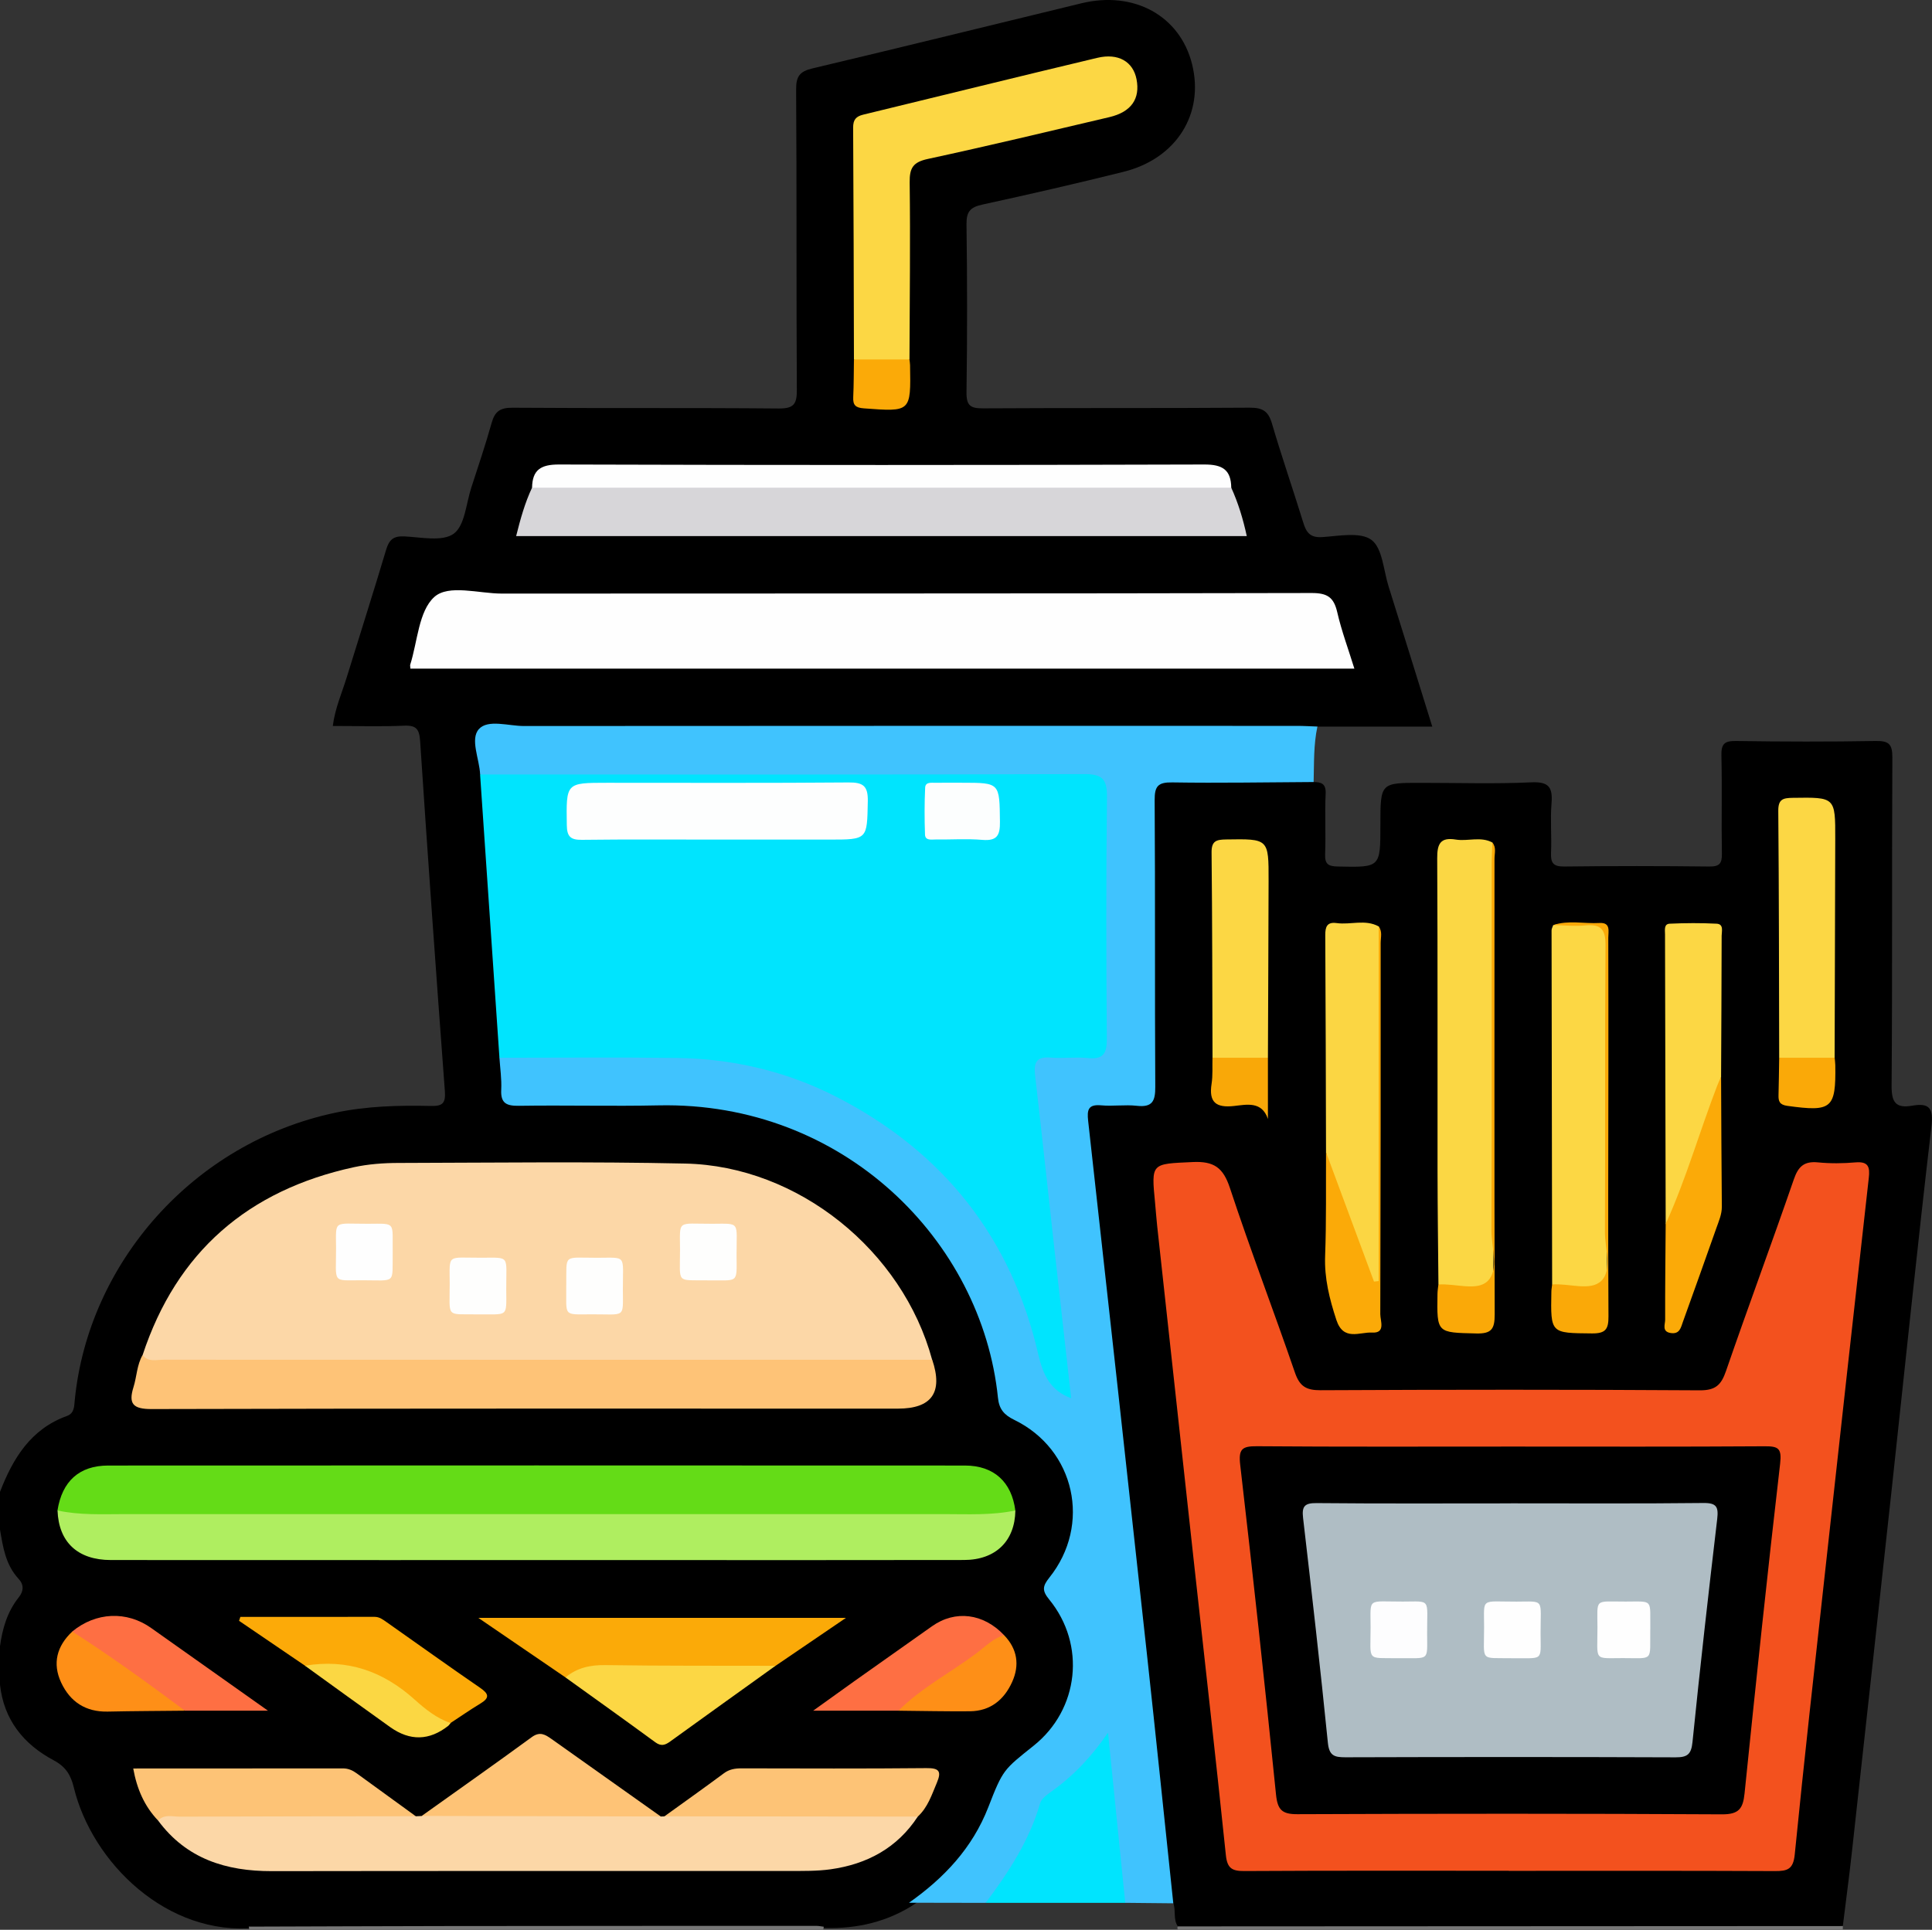 <?xml version="1.0" encoding="UTF-8"?>
<svg id="Layer_1" data-name="Layer 1" xmlns="http://www.w3.org/2000/svg" viewBox="0 0 408.35 407.98">
  <rect x="0" y="0" width="408.35" height="407.98" fill="#333333" stroke="none"/>
  <defs>
    <style>
      .cls-1 {
        fill: #d7d6d9;
      }

      .cls-2 {
        fill: #fe6f43;
      }

      .cls-3 {
        fill: #fdfefe;
      }

      .cls-4 {
        fill: #fcd7a7;
      }

      .cls-5 {
        fill: #777;
      }

      .cls-6 {
        fill: #fe8f17;
      }

      .cls-7 {
        fill: #afbdc4;
      }

      .cls-8 {
        fill: #40c3fe;
      }

      .cls-9 {
        fill: #afee60;
      }

      .cls-10 {
        fill: #fcfefe;
      }

      .cls-11 {
        fill: #fbd743;
      }

      .cls-12 {
        fill: #64dc17;
      }

      .cls-13 {
        fill: #fcd744;
      }

      .cls-14 {
        fill: #faa908;
      }

      .cls-15 {
        fill: #fbaa08;
      }

      .cls-16 {
        fill: #fdfdfe;
      }

      .cls-17 {
        fill: #f3511e;
      }

      .cls-18 {
        fill: #00e4fe;
      }

      .cls-19 {
        fill: #fbd744;
      }

      .cls-20 {
        fill: #fec377;
      }

      .cls-21 {
        fill: #f9a808;
      }

      .cls-22 {
        fill: #fdc376;
      }

      .cls-23 {
        fill: #fcaa08;
      }

      .cls-24 {
        fill: #fefefd;
      }

      .cls-25 {
        fill: #fbd643;
      }

      .cls-26 {
        fill: #fec376;
      }

      .cls-27 {
        fill: #fefefe;
      }
    </style>
  </defs>
  <path d="M0,315.4c2.74-7.09,6.5-13.29,14.15-16.05,1.6-.58,1.52-2.07,1.65-3.34,2.86-29.02,25.08-54.41,55.02-60.76,6.69-1.42,13.45-1.59,20.23-1.44,2.44,.06,3.17-.52,2.98-3.1-1.84-24.66-3.6-49.33-5.23-74.01-.17-2.53-.78-3.4-3.41-3.28-4.9,.22-9.82,.06-15.05,.06,.47-3.72,1.91-6.94,2.94-10.27,2.77-8.99,5.64-17.96,8.33-26.98,.63-2.1,1.52-2.94,3.83-2.83,3.56,.17,8.08,1.16,10.46-.57,2.36-1.72,2.61-6.37,3.72-9.76,1.48-4.54,3-9.06,4.29-13.65,.67-2.4,1.76-3.24,4.39-3.22,18.76,.14,37.51-.01,56.27,.16,3.26,.03,3.87-.97,3.85-3.98-.13-21.15,0-42.3-.15-63.45-.02-2.8,.76-3.83,3.46-4.47,18.98-4.49,37.91-9.18,56.86-13.77,11.11-2.69,20.81,2.66,23.36,12.85,2.63,10.51-3.29,20-14.47,22.78-9.91,2.47-19.87,4.76-29.85,6.93-2.51,.55-3.38,1.46-3.35,4.13,.16,11.84,.17,23.68,0,35.51-.04,2.89,.84,3.46,3.56,3.44,18.76-.12,37.51,0,56.27-.14,2.73-.02,3.96,.71,4.73,3.34,2.05,6.99,4.44,13.89,6.59,20.86,.64,2.09,1.4,3.32,4,3.16,3.55-.23,8.09-1.15,10.44,.59,2.34,1.74,2.54,6.4,3.61,9.8,3.05,9.72,6.07,19.45,9.25,29.68h-24.29c-2.28,1.56-4.88,1.02-7.36,1.02-52.87,.03-105.73,.02-158.6,.02-.4,0-.8,0-1.2,0q-8.81,0-8.76,8.72c1.09,14.1,1.93,28.22,2.98,42.32,.42,5.66,1.05,11.33,1.03,17.01q0,10.2,9.89,10.2c9.31,0,18.62-.19,27.92,.04,17.48,.43,32.54,6.88,45.34,18.77,12.46,11.58,19.84,25.79,22.2,42.61,.37,2.66,1.99,4.08,4.13,5.45,8.01,5.11,12.28,12.28,11.72,22.03-.24,4.15-1.8,7.78-4.17,11.03-1.48,2.03-1.52,3.53-.09,5.67,6.03,9.07,5.71,18.65-.56,27.53-2.07,2.93-5,4.73-7.99,6.46-1.7,.98-2.99,2.17-3.43,4.15-2.56,11.52-9.06,20.21-19.01,26.43-6,3.64-12.55,4.85-19.48,4.47-39.64,0-79.26,0-118.88,0-18.74,1.9-34.67-13.75-38.52-29.67-.63-2.62-1.72-4.38-4.23-5.72-6.39-3.4-10.59-8.59-11.38-16.07v-7.98c.51-3.79,1.54-7.37,3.98-10.42,1.05-1.32,1.11-2.67-.04-3.91-2.74-2.94-3.3-6.69-3.93-10.41v-7.98Z"/>
  <path class="cls-5" d="M249.02,407.98c-.21-.22-.23-.46-.07-.72,1.45-1.56,3.4-1.36,5.23-1.36,43.36-.04,86.72-.04,130.07,0,1.83,0,3.77-.21,5.26,1.29,0,.26,0,.53-.01,.79H249.02Z"/>
  <path class="cls-5" d="M174.11,407.32c-.02,.22-.05,.44-.11,.66H52.68c-.01-.23-.05-.45-.1-.67,13.81-.04,27.62-.1,41.43-.12,26.18-.03,52.35-.04,78.53-.04,.52,0,1.05,.12,1.57,.18Z"/>
  <path d="M389.51,407.19c-46.85,.02-93.71,.05-140.56,.07-1.02-1.49-.38-3.3-.95-4.88-2.67-3.58-2.02-7.91-2.45-11.91-2.8-25.88-5.67-51.75-8.48-77.63-2.69-24.82-5.35-49.64-8.1-74.46-.46-4.14,.58-5.28,4.69-5.57,.66-.05,1.33-.04,1.99-.05q7.32-.1,7.33-7.62c0-17.94-.02-35.87,.02-53.81,.01-6.45,.72-7.16,7.03-7.19,7.44-.04,14.88-.04,22.32,0,1.84,.01,3.76-.22,5.3,1.19,1.62,.01,2.64,.34,2.54,2.46-.2,4.24,.06,8.51-.11,12.76-.08,2.14,.64,2.59,2.68,2.64,9,.19,9,.26,9-8.77s0-8.92,8.8-8.92c7.71,0,15.43,.25,23.12-.11,3.75-.17,4.52,1.11,4.25,4.47-.28,3.43,.05,6.91-.1,10.36-.09,2.13,.38,3,2.77,2.97,10.23-.13,20.47-.12,30.71,0,2.14,.02,2.67-.67,2.63-2.72-.12-6.91,.06-13.83-.1-20.73-.06-2.46,.62-3.13,3.1-3.09,9.83,.15,19.67,.17,29.51,0,2.78-.05,3.53,.67,3.52,3.48-.12,23.13,.02,46.26-.16,69.38-.03,3.57,.9,4.84,4.37,4.24,3.57-.61,4.51,.47,4.05,4.4-3,25.59-5.63,51.22-8.41,76.83-2.79,25.61-5.6,51.22-8.43,76.83-.57,5.14-1.26,10.26-1.89,15.39Z"/>
  <path class="cls-8" d="M277.65,165.33c-9.96,.05-19.92,.24-29.87,.08-3.02-.05-3.75,.79-3.73,3.76,.14,20.19,.01,40.38,.13,60.57,.02,3.01-.58,4.41-3.89,4.04-2.49-.28-5.06,.13-7.56-.1-2.74-.25-2.99,.97-2.74,3.26,4.18,37.59,8.33,75.19,12.43,112.79,1.91,17.54,3.72,35.1,5.57,52.65-3.39-.03-6.78-.07-10.17-.1-2.01-3.77-1.63-7.98-2.11-12.02-.89-7.46-2.04-14.9-2.24-22.38-1.87,4-4.85,7.23-8.35,9.88-3,2.27-4.79,5.09-6.12,8.55-2.35,6.08-5.2,11.93-10.67,15.98-5.4,0-10.8-.02-16.2-.03,7.41-5.22,13.4-11.56,16.76-20.2,3.1-7.99,3.25-7.93,9.61-13.02,9.55-7.64,11.09-21.32,3.25-30.9-1.53-1.87-1.4-2.8,.03-4.6,8.96-11.18,5.45-27.1-7.4-33.36-2.21-1.07-3.21-2.32-3.45-4.67-3.38-33.19-32.67-62.64-71.71-61.82-9.84,.21-19.69-.06-29.52,.09-2.65,.04-3.91-.52-3.76-3.41,.11-2.24-.23-4.5-.38-6.75,.77-.87,1.83-1.12,2.89-1.1,14.48,.2,29.02-1.18,43.43,.72,33.72,4.46,60.18,28.32,68.53,61.3,.74,2.94,.74,6.34,4.34,8.52-.5-6.79-1.19-13.08-1.92-19.37-1.76-15.18-3.27-30.4-4.98-45.59-.49-4.37,.5-5.46,4.95-5.65,1.59-.07,3.19,0,4.79-.03,4.68-.07,5.03-.36,5.06-4.97,.05-8.78,.01-17.55,.01-26.33,0-6.92,.02-13.83,0-20.75-.02-5.15-.27-5.41-5.4-5.43-22.74-.08-45.48-.05-68.22-.09-17.16-.03-34.31,.01-51.47,.06-2.08,0-4.3,.42-6.09-1.2-.15-3.28-2.16-7.45-.26-9.57,1.92-2.13,6.28-.64,9.55-.65,54.44-.05,108.87-.03,163.31-.03,1.46,0,2.91,.09,4.37,.14-.83,3.86-.69,7.79-.8,11.7Z"/>
  <path class="cls-18" d="M101.48,163.73c42.56,0,85.11,.06,127.67-.08,3.89-.01,4.86,1.1,4.82,4.9-.2,17.02-.16,34.04-.03,51.06,.02,3.07-.72,4.4-3.99,4.07-2.63-.26-5.33,.12-7.97-.1-3.14-.25-3.48,1.3-3.19,3.87,1.35,11.68,2.6,23.37,3.9,35.06,1.23,11.01,2.47,22.03,3.71,33.1-4.4-1.64-5.95-4.95-6.94-9.26-5.68-24.61-19.99-42.71-42.35-54.3-10.61-5.5-22.08-8.23-34.05-8.39-12.5-.16-25-.04-37.5-.04-1.36-19.97-2.72-39.93-4.09-59.9Z"/>
  <path class="cls-4" d="M30.14,286.48c7.2-21.85,22.33-34.85,44.61-39.71,3.09-.67,6.33-.91,9.49-.91,20.2-.05,40.41-.31,60.6,.13,23.84,.51,45.95,18.41,52.18,41.49-1.51,1.44-3.44,1.27-5.28,1.27-51.99,.03-103.99,.04-155.98-.04-2.01,0-4.7,.87-5.63-2.23Z"/>
  <path class="cls-27" d="M86.74,141.35c-.03-.55-.08-.69-.04-.81,1.56-4.92,1.78-11.31,5.08-14.32,3.03-2.75,9.41-.73,14.31-.73,57.06-.04,114.12,.01,171.19-.12,3.31,0,4.64,.94,5.36,4.05,.91,3.97,2.35,7.81,3.62,11.93H86.74Z"/>
  <path class="cls-12" d="M12.15,319.33c.97-6.16,4.59-9.49,10.71-9.5,60.36-.03,120.72-.03,181.08,0,6.13,0,9.89,3.47,10.66,9.5-1.36,1.49-3.2,1.8-5.07,2.01-1.59,.18-3.19,.14-4.78,.14-60.92,0-121.84,.01-182.76-.03-3.39,0-7,.58-9.84-2.13Z"/>
  <path class="cls-9" d="M12.15,319.33c4.72,1.03,9.5,.77,14.28,.77,57.7,0,115.4,0,173.1,0,5.04,0,10.09,.28,15.08-.77-.09,6.45-4.15,10.46-10.85,10.47-21.81,.04-43.62,.02-65.42,.02-38.3,0-76.59,.01-114.89-.01-7.04,0-11.05-3.79-11.29-10.48Z"/>
  <path class="cls-20" d="M30.14,286.48c1.21,1.55,2.93,.98,4.45,.98,54.15,.02,108.3,.02,162.45,.01q3.48,10.33-7.24,10.33c-52.59,0-105.18-.05-157.77,.09-3.9,.01-4.92-1.1-3.82-4.62,.71-2.25,.71-4.7,1.93-6.81Z"/>
  <path class="cls-4" d="M193.98,384.05c-4.36,6.66-10.74,10.06-18.43,11.14-2.88,.4-5.84,.35-8.76,.35-36.44,.02-72.88-.02-109.33,.04-9.67,.02-18.05-2.59-24.04-10.69,.55-2.37,2.58-2.04,4.16-2.06,15.11-.15,30.21-.1,45.32-.05,1.74,0,3.4,.5,4.99,1.2,.41-.02,.83-.04,1.24-.06,2.1-.93,4.3-1.2,6.58-1.19,12.32,.03,24.64,.03,36.96,0,2.42,0,4.74,.34,6.96,1.3,.27,0,.54-.02,.81-.03,2.49-1.03,5.08-1.29,7.77-1.28,13.25,.05,26.49,0,39.74,.04,2.07,0,4.29-.37,6.03,1.29Z"/>
  <path class="cls-1" d="M260.24,103.1c1.47,3.24,2.5,6.61,3.28,10.24H109.09c.91-3.63,1.85-7.03,3.37-10.25,1.55-1.31,3.45-1.27,5.31-1.27,45.73-.02,91.45-.02,137.18,0,1.86,0,3.75-.05,5.3,1.28Z"/>
  <path class="cls-13" d="M180.49,76c-.04-16.34-.07-32.68-.17-49.02-.01-1.66,.6-2.37,2.12-2.74,16.49-4,32.96-8.08,49.47-12.01,4.49-1.07,7.59,.82,8.31,4.53,.8,4.13-1.12,6.91-5.73,8-12.78,3.01-25.54,6.07-38.37,8.84-3.11,.67-3.89,1.87-3.85,4.95,.16,12.48,0,24.97-.04,37.46-3.91,1.82-7.82,1.81-11.74,0Z"/>
  <path class="cls-27" d="M260.24,103.1c-49.26,0-98.52,0-147.78,0,.06-3.77,1.85-4.91,5.69-4.9,45.47,.14,90.94,.14,136.41,0,3.84-.01,5.63,1.13,5.68,4.91Z"/>
  <path class="cls-15" d="M119.52,354.62c-5.86-4-11.72-8-18.43-12.59h77.72c-5.6,3.82-10.25,6.98-14.89,10.14-2.23,.94-4.56,1.22-6.96,1.21-7.26-.03-14.52,.11-21.77-.05-5.28-.12-10.49,.26-15.66,1.29Z"/>
  <path class="cls-22" d="M87.89,383.97c-16.66,.02-33.32,.03-49.97,.09-1.52,0-3.21-.58-4.5,.83-2.9-3.04-4.48-6.68-5.26-11.01,14.95,0,29.64,0,44.33-.02,1.13,0,2.03,.41,2.91,1.05,4.16,3.03,8.33,6.05,12.49,9.07Z"/>
  <path class="cls-22" d="M193.98,384.05c-17.85-.02-35.69-.04-53.54-.06,4.19-3.02,8.4-6.01,12.55-9.09,1.15-.86,2.35-1.05,3.72-1.05,13.02,.02,26.05,.08,39.07-.05,2.68-.03,3.28,.62,2.24,3.08-1.08,2.55-1.91,5.21-4.04,7.17Z"/>
  <path class="cls-23" d="M64.47,352.15c-4.65-3.16-9.29-6.32-13.94-9.49,.09-.28,.18-.55,.27-.83,9.46,0,18.92,0,28.37-.01,1.02,0,1.73,.55,2.49,1.08,6.6,4.65,13.17,9.35,19.83,13.93,1.84,1.26,2.05,2.12,.03,3.33-2.14,1.29-4.19,2.73-6.29,4.1-1.79,.69-3.03-.41-4.35-1.31-3.19-2.17-6.37-4.36-9.43-6.7-3.14-2.41-6.47-3.45-10.37-3.12-2.25,.19-4.53,.1-6.62-1Z"/>
  <path class="cls-26" d="M139.64,384.02c-16.84-.04-33.67-.07-50.51-.11,7.76-5.54,15.56-11.03,23.26-16.66,1.74-1.27,2.86-.54,4.22,.42,7.67,5.46,15.35,10.9,23.03,16.34Z"/>
  <path class="cls-13" d="M119.52,354.62c2.47-2.06,5.27-2.65,8.49-2.6,11.96,.18,23.93,.12,35.9,.15-7.42,5.33-14.86,10.64-22.26,16-1.1,.8-1.93,1.05-3.15,.16-6.3-4.62-12.65-9.15-18.99-13.71Z"/>
  <path class="cls-2" d="M15.27,344.92c4.98-4.11,11.5-4.41,16.67-.75,7.95,5.62,15.88,11.24,24.7,17.49h-17.55c-7.05-2.94-12.5-8.34-18.83-12.4-1.82-1.17-4.11-2.01-4.99-4.34Z"/>
  <path class="cls-2" d="M189.9,361.66h-18.03c3.43-2.46,6.14-4.42,8.87-6.36,5.41-3.84,10.83-7.67,16.26-11.5,4.91-3.47,10.86-2.73,15.23,1.9-1.76,2.79-4.76,4.08-7.3,5.87-4.92,3.48-9.59,7.36-15.02,10.09Z"/>
  <path class="cls-6" d="M15.27,344.92c8.18,5.23,16.03,10.94,23.82,16.74-5.44,.06-10.89,.07-16.33,.19-4.66,.1-7.94-2.08-9.83-6.13-1.9-4.06-.91-7.73,2.34-10.79Z"/>
  <path class="cls-6" d="M189.9,361.66c4.87-4.87,11-8.04,16.45-12.12,1.86-1.39,3.53-3.17,5.88-3.84,2.81,2.91,3.31,6.32,1.7,9.88-1.69,3.76-4.6,6.16-8.92,6.2-5.03,.04-10.07-.07-15.11-.12Z"/>
  <path class="cls-11" d="M64.47,352.15c8.94-1.5,16.49,1.15,23.19,7.18,2.19,1.97,4.63,3.95,7.58,4.94-.17,.2-.31,.44-.51,.6q-5.98,4.7-12.22,.29c-6.03-4.3-12.03-8.66-18.04-13Z"/>
  <path class="cls-15" d="M180.49,76c3.91,0,7.82,0,11.74,0,.04,.4,.11,.79,.12,1.19,.18,9.94,.19,9.88-9.78,9.14-1.76-.13-2.31-.7-2.23-2.36,.12-2.65,.11-5.31,.15-7.97Z"/>
  <path class="cls-18" d="M208.34,402.28c4.84-6.46,9.22-13.16,11.5-21.04,.29-1,1.48-1.85,2.42-2.52,4.67-3.32,8.49-7.39,11.93-12.42,1.21,11.99,2.42,23.98,3.64,35.98-9.83,0-19.66,0-29.49,0Z"/>
  <path class="cls-17" d="M318.88,395.5c-18.62,0-37.24-.05-55.86,.06-2.61,.02-3.63-.57-3.92-3.37-2.18-21.01-4.57-42-6.87-62.99-2.56-23.37-5.11-46.75-7.66-70.12-.17-1.59-.28-3.18-.43-4.76-.83-8.53-.82-8.24,7.95-8.65,4.49-.21,6.44,1.17,7.86,5.46,4.32,13.1,9.27,26,13.75,39.05,.99,2.89,2.36,3.74,5.38,3.73,26.73-.13,53.46-.15,80.2,.02,3.34,.02,4.52-1.15,5.53-4.08,4.67-13.55,9.67-26.99,14.34-40.53,.94-2.73,2.19-3.86,5.09-3.58,2.63,.26,5.33,.23,7.97,0,2.72-.22,3.04,1,2.78,3.29-3.13,27.85-6.2,55.71-9.27,83.58-2.18,19.81-4.41,39.61-6.38,59.44-.31,3.15-1.54,3.53-4.2,3.52-18.75-.09-37.5-.05-56.26-.05Z"/>
  <path class="cls-19" d="M304.03,271.56c-.07-7.97-.18-15.94-.19-23.91-.03-22.07,.05-44.13-.07-66.2-.02-3.06,.68-4.49,3.92-3.96,2.56,.42,5.26-.72,7.75,.63,.43,1.71,.2,3.44,.2,5.16,.02,27.65,.01,55.3,.01,82.95,0,6.32-.39,6.7-6.7,6.56-1.73-.04-3.48-.03-4.92-1.23Z"/>
  <path class="cls-13" d="M328.06,271.55c-.05-24.95-.09-49.91-.12-74.86,0-.37,.23-.74,.35-1.11,2.76-.58,5.56-.01,8.32-.3,2.63-.28,3.06,.95,3.04,3.25-.09,11.55-.04,23.09-.04,34.64,0,11.68-.12,23.36,.08,35.04,.06,3.38-1.24,4.63-4.33,4.56-2.48-.06-5.08,.54-7.29-1.2Z"/>
  <path class="cls-25" d="M280.27,243.59c-.04-15.29-.07-30.58-.16-45.88-.01-1.8,.39-2.84,2.41-2.56,2.95,.41,6.03-.86,8.89,.71,.57,1.27,.29,2.62,.29,3.93,.02,22.55,.01,45.09,.01,67.64,0,.8,.03,1.59-.02,2.39-.04,.61,.13,1.4-.69,1.62-.74,.2-1.25-.32-1.69-.81-.44-.5-.76-1.09-.98-1.72-2.9-8.37-6.7-16.45-8.06-25.32Z"/>
  <path class="cls-13" d="M376.05,223.62c-.04-17.4-.04-34.8-.19-52.2-.02-2.47,1-2.72,3.06-2.75,8.99-.13,9-.19,8.98,8.73-.03,15.41-.08,30.81-.13,46.22-3.91,1.86-7.82,1.86-11.73,0Z"/>
  <path class="cls-13" d="M352.06,258.76c-.05-20.41-.1-40.82-.14-61.23,0-.88-.27-2.19,.98-2.25,3.3-.15,6.63-.17,9.93,0,1.54,.08,1.07,1.6,1.06,2.55-.01,9.94-.08,19.88-.12,29.82-1.77,10.16-6.3,19.41-9.62,29.06-.32,.93-.69,2.1-2.09,2.05Z"/>
  <path class="cls-13" d="M256.28,223.62c-.05-14.46-.05-28.92-.2-43.38-.03-2.45,.99-2.74,3.06-2.77,9-.14,9.01-.2,8.99,8.74-.03,12.47-.09,24.94-.14,37.41-3.9,1.88-7.81,1.84-11.71,0Z"/>
  <path class="cls-15" d="M352.06,258.76c4.34-9.52,7.17-19.6,10.93-29.33,.23-.6,.52-1.19,.78-1.78,.05,9.14,.07,18.27,.16,27.41,.02,1.66-.64,3.09-1.16,4.58-2.33,6.6-4.68,13.2-7.06,19.79-.43,1.19-.66,2.67-2.56,2.39-1.95-.29-1.2-1.81-1.2-2.8-.02-6.75,.06-13.5,.11-20.25Z"/>
  <path class="cls-15" d="M280.27,243.59c3.38,9.12,6.76,18.23,10.14,27.35,.33-.04,.66-.08,.99-.11,0-24.99,0-49.98,0-74.96,.83,1.07,.42,2.31,.42,3.46,.01,26.17,0,52.34-.08,78.5,0,1.41,1.19,4.06-1.73,3.89-2.62-.15-6.05,1.88-7.55-2.66-1.46-4.45-2.56-8.81-2.38-13.56,.27-7.29,.15-14.6,.19-21.91Z"/>
  <path class="cls-14" d="M304.03,271.56c3.55-.27,8.11,1.48,10.39-.72,2.48-2.4,.8-7.05,.81-10.71,.09-25.75,.04-51.5,.05-77.24,0-1.59,.1-3.18,.15-4.77,.88,1.05,.45,2.29,.45,3.44,.01,32.11-.05,64.22,.04,96.33,0,3.04-.63,4.1-3.89,4.02-8.33-.2-8.34-.03-8.2-8.38,.01-.66,.12-1.31,.19-1.97Z"/>
  <path class="cls-14" d="M328.06,271.55c3.54-.29,8.06,1.49,10.39-.76,2.36-2.28,.76-6.82,.77-10.35,.09-20.21-.03-40.41,.12-60.62,.03-3.37-1-4.5-4.28-4.18-2.23,.22-4.51-.03-6.77-.07,3.22-1.08,6.53-.26,9.8-.44,2.4-.13,1.84,1.77,1.84,3.11,.03,9.56,.02,19.12,.02,28.68-.01,17.13-.09,34.26,.02,51.38,.02,2.73-.62,3.62-3.49,3.6-8.74-.08-8.75,.05-8.58-8.77,0-.53,.11-1.05,.16-1.58Z"/>
  <path class="cls-21" d="M256.28,223.62c3.9,0,7.81,0,11.71,0,0,4.31,0,8.62,0,12.94-1.29-3.82-4.5-3.03-7.19-2.74-3.79,.42-5.33-.8-4.72-4.68,.28-1.8,.14-3.67,.19-5.51Z"/>
  <path class="cls-14" d="M376.05,223.62c3.91,0,7.82,0,11.73,0,.04,.52,.12,1.04,.13,1.57,.14,9.2-.74,9.9-10.14,8.6-1.64-.23-1.9-.96-1.86-2.3,.07-2.62,.1-5.25,.14-7.87Z"/>
  <path class="cls-3" d="M151.72,177.5c-9.57,0-19.14-.07-28.71,.05-2.38,.03-3.18-.64-3.21-3.12-.13-8.94-.23-8.94,8.51-8.94,17.01,0,34.03,.07,51.04-.07,3.08-.03,4.13,.73,4.07,3.96-.16,8.12,0,8.12-8.17,8.12-7.84,0-15.68,0-23.53,0Z"/>
  <path class="cls-10" d="M203.32,165.48c8.05,0,7.93,0,8.03,8.24,.04,2.87-.6,4.1-3.71,3.84-3.29-.28-6.62-.04-9.93-.08-.87,0-2.16,.26-2.2-1.05-.12-3.3-.12-6.61,.03-9.91,.06-1.26,1.34-1.02,2.22-1.03,1.85-.04,3.71-.01,5.56-.01Z"/>
  <path class="cls-24" d="M100.85,277.87c-6.7-.08-5.79,.8-5.8-6.46-.01-6.47-.71-5.48,6.74-5.51,6.14-.02,5.18-.57,5.21,6.65,.03,6.13,.51,5.25-6.15,5.32Z"/>
  <path class="cls-24" d="M119.69,271.72c.08-6.72-.78-5.81,6.45-5.81,6.46,0,5.49-.8,5.51,6.73,.02,6.16,.63,5.19-6.63,5.22-6.18,.03-5.26,.53-5.34-6.13Z"/>
  <path class="cls-27" d="M83,264.9c-.09,6.69,.8,5.75-6.5,5.76-6.43,0-5.45,.77-5.47-6.77-.02-6.09-.66-5.15,6.68-5.17,6.13-.02,5.2-.54,5.29,6.19Z"/>
  <path class="cls-24" d="M149.5,270.68c-6.69-.08-5.76,.78-5.77-6.48-.01-6.43-.73-5.46,6.76-5.48,6.12-.02,5.16-.59,5.19,6.67,.03,6.13,.5,5.22-6.18,5.3Z"/>
  <path d="M319.1,305.82c17.95,0,35.9,.06,53.85-.06,2.91-.02,3.68,.4,3.3,3.68-2.7,23.22-5.14,46.46-7.52,69.72-.33,3.23-1.22,4.43-4.78,4.41-29.91-.17-59.83-.15-89.74-.03-3.24,.01-4.18-.92-4.51-4.16-2.35-23.25-4.88-46.49-7.57-69.71-.38-3.31,.38-3.95,3.53-3.92,17.82,.14,35.63,.07,53.45,.07Z"/>
  <path class="cls-7" d="M319.36,317.82c13.56,0,27.12,.08,40.68-.07,2.82-.03,3.2,.86,2.91,3.4-1.85,15.7-3.63,31.4-5.22,47.12-.26,2.61-1.07,3.26-3.58,3.25-23.26-.09-46.53-.08-69.79-.01-2.34,0-3.42-.33-3.7-3.08-1.59-15.86-3.4-31.69-5.24-47.52-.29-2.46,.32-3.17,2.87-3.14,13.69,.13,27.38,.06,41.08,.06Z"/>
  <path class="cls-27" d="M319.37,350.56c-6.66-.09-5.69,.81-5.69-6.57,0-6.36-.84-5.37,6.85-5.39,6.04-.01,5.07-.75,5.09,6.75,.02,6.06,.69,5.13-6.25,5.22Z"/>
  <path class="cls-16" d="M295.43,350.56c-6.68-.09-5.74,.78-5.74-6.53,0-6.41-.81-5.42,6.81-5.44,6.06-.01,5.12-.76,5.14,6.7,.02,6.12,.6,5.18-6.21,5.27Z"/>
  <path class="cls-27" d="M348.8,344.47c-.09,6.88,.84,6.07-5.8,6.07-6.28,0-5.35,.74-5.36-6.48-.01-6.29-.74-5.45,5.98-5.47,5.95-.01,5.11-.61,5.19,5.88Z"/>
</svg>